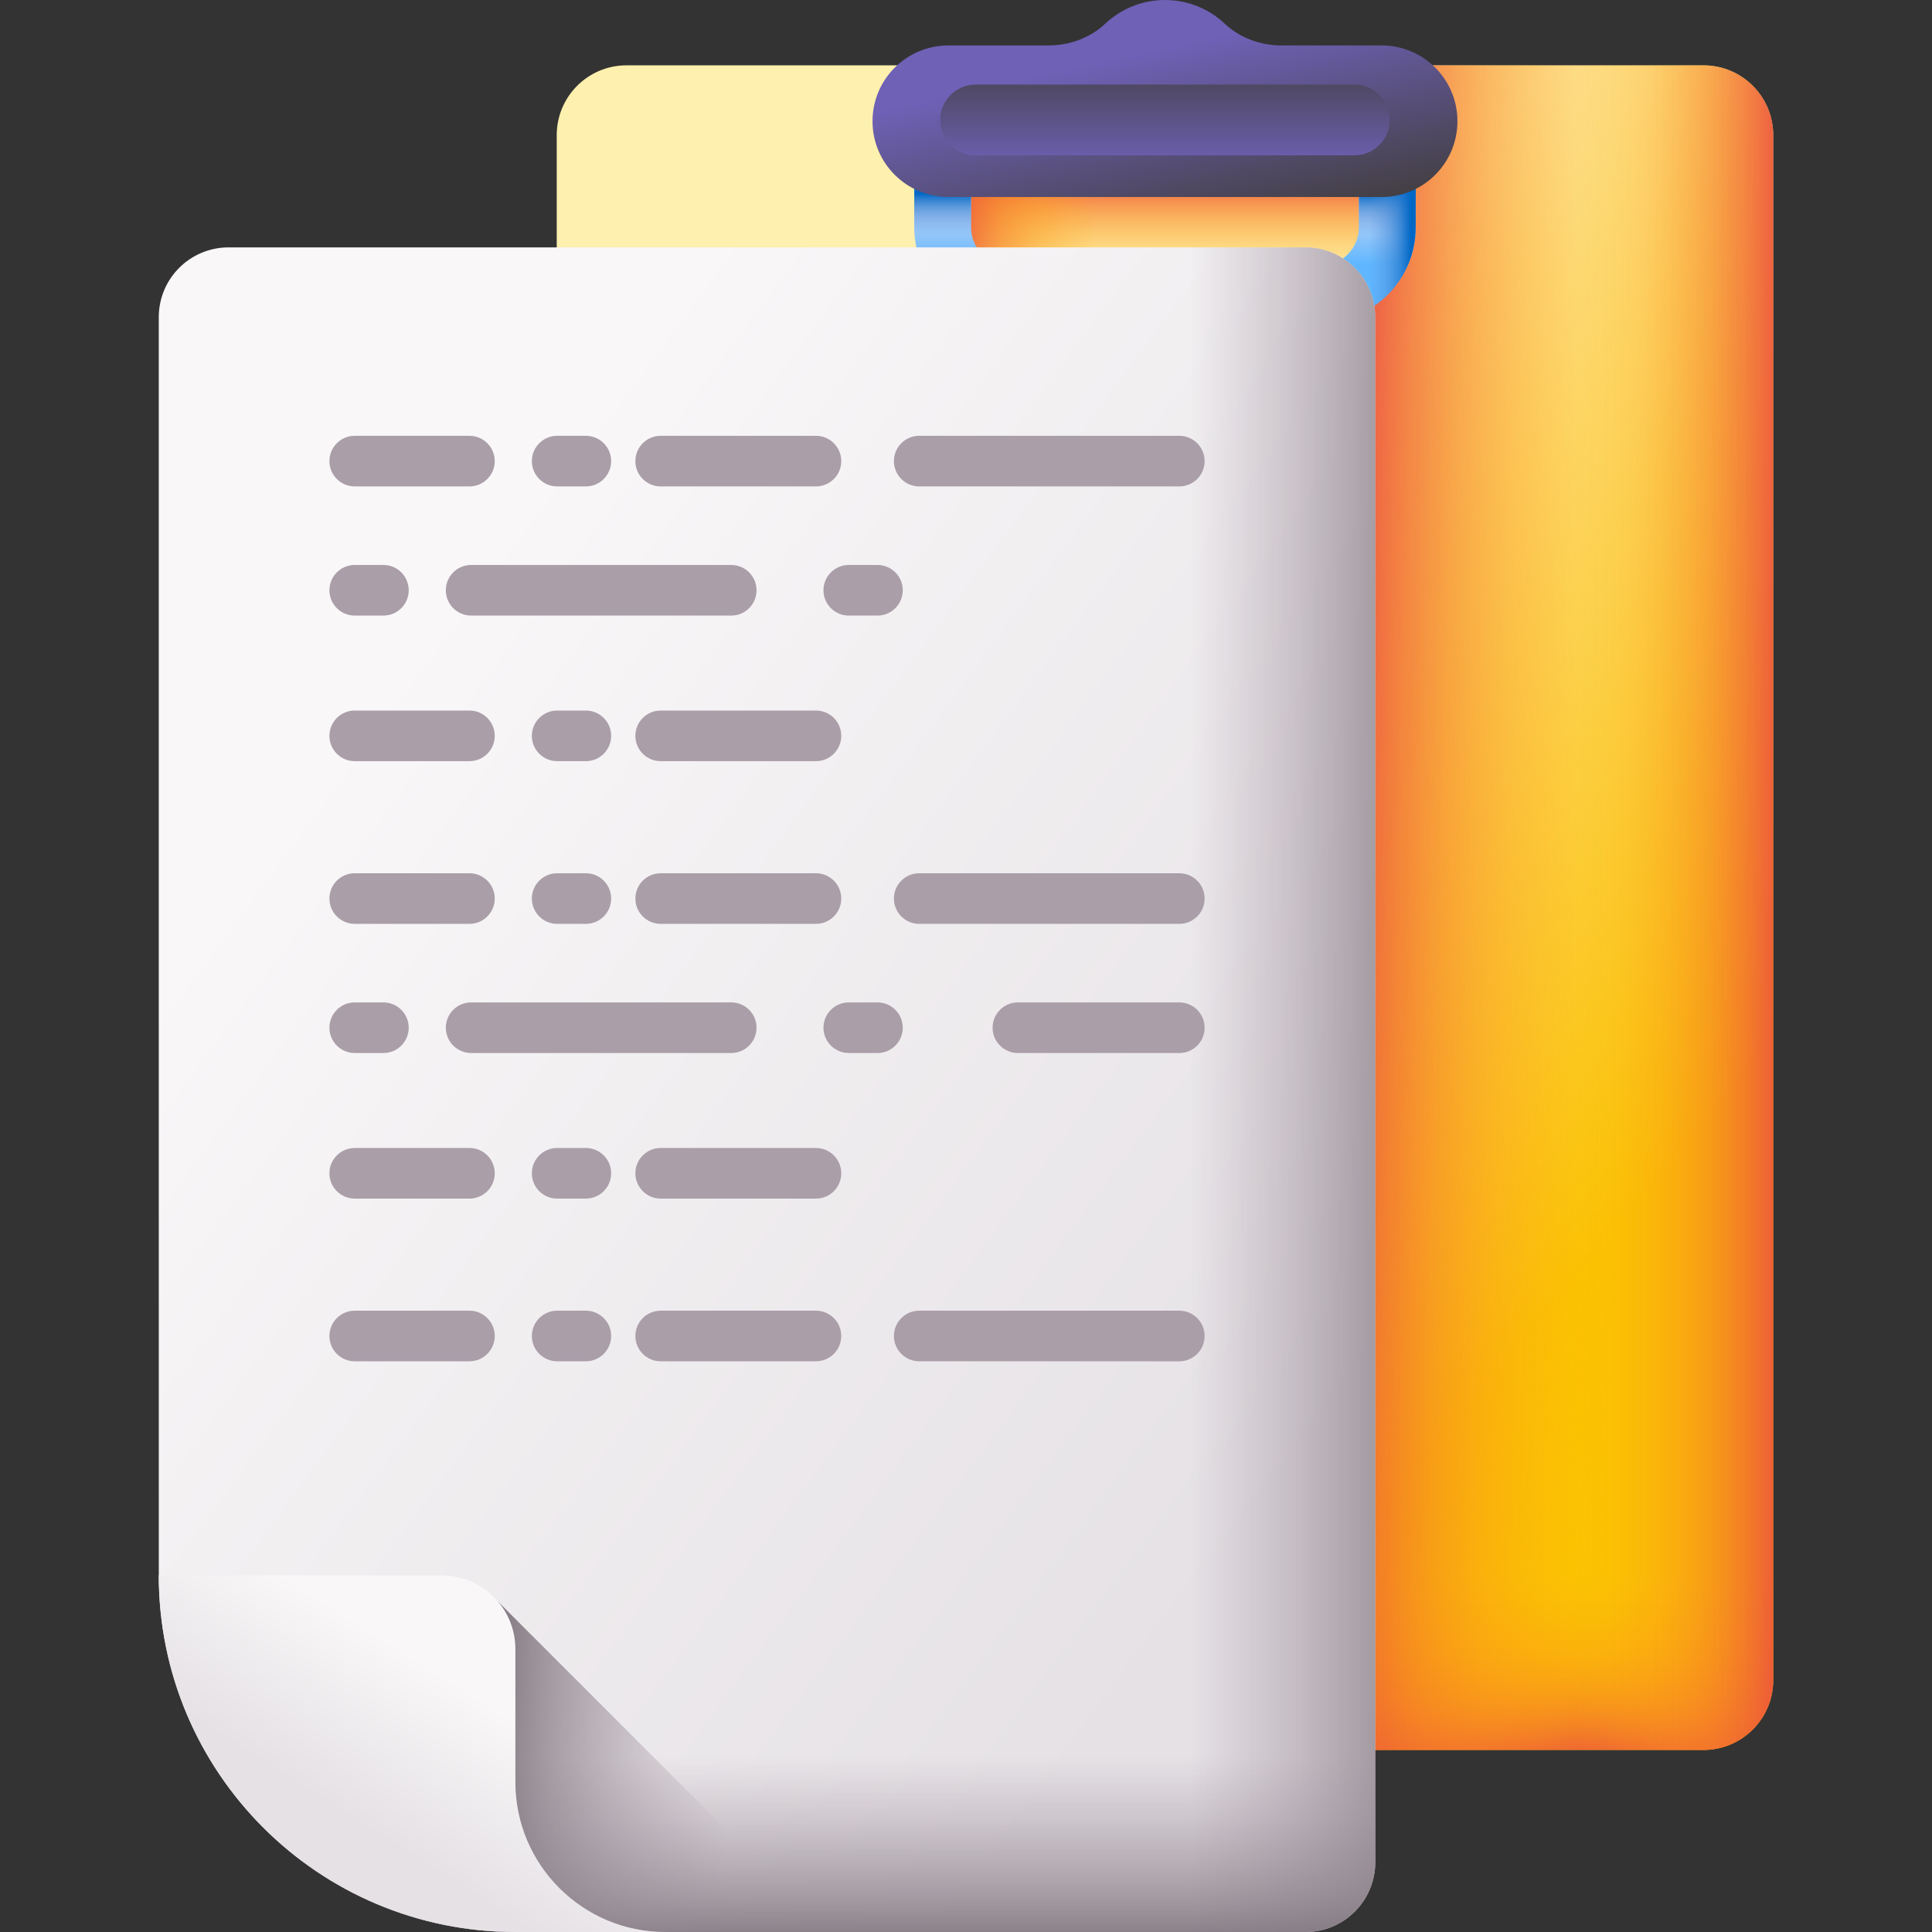 <svg id="Capa_1" enable-background="new 0 0 510 510" height="512" viewBox="0 0 510 510" width="512" xmlns="http://www.w3.org/2000/svg" xmlns:xlink="http://www.w3.org/1999/xlink"><rect x="0" y="0" width="510" height="510" fill="#333333" stroke="none"/><linearGradient id="SVGID_1_" gradientUnits="userSpaceOnUse" x1="267.404" x2="429.396" y1="185.539" y2="322.032"><stop offset="0" stop-color="#fef0ae"/><stop offset="1" stop-color="#fac600"/></linearGradient><linearGradient id="lg1"><stop offset="0" stop-color="#fea613" stop-opacity="0"/><stop offset=".203" stop-color="#fda215" stop-opacity=".203"/><stop offset=".405" stop-color="#fb961b" stop-opacity=".405"/><stop offset=".607" stop-color="#f68225" stop-opacity=".607"/><stop offset=".807" stop-color="#f06633" stop-opacity=".807"/><stop offset="1" stop-color="#e94444"/></linearGradient><linearGradient id="SVGID_00000117648626455303516800000013585614428373209232_" gradientUnits="userSpaceOnUse" x1="307.525" x2="307.525" xlink:href="#lg1" y1="415.799" y2="467.488"/><linearGradient id="SVGID_00000000201683905204988080000013816411667768295840_" gradientUnits="userSpaceOnUse" x1="416" x2="473.326" xlink:href="#lg1" y1="239.595" y2="239.595"/><linearGradient id="SVGID_00000017507559588358494430000011552660059219037570_" gradientUnits="userSpaceOnUse" x1="429.175" x2="351.046" xlink:href="#lg1" y1="240.369" y2="238.199"/><linearGradient id="SVGID_00000143596232510457643610000004856288001402098846_" gradientUnits="userSpaceOnUse" x1="307.525" x2="307.525" xlink:href="#lg1" y1="73" y2="46.2"/><linearGradient id="SVGID_00000168814974958012005410000000546830835863516071_" gradientUnits="userSpaceOnUse" x1="289" x2="248.95" xlink:href="#lg1" y1="56.864" y2="56.864"/><linearGradient id="SVGID_00000183248139618239143270000001716100693805446078_" gradientUnits="userSpaceOnUse" x1="307.525" x2="307.525" y1="52" y2="69.67"><stop offset="0" stop-color="#d5daf3"/><stop offset="1" stop-color="#60b7ff"/></linearGradient><linearGradient id="lg2"><stop offset="0" stop-color="#528fd8" stop-opacity="0"/><stop offset=".214" stop-color="#4e8dd7" stop-opacity=".214"/><stop offset=".439" stop-color="#4187d5" stop-opacity=".439"/><stop offset=".668" stop-color="#2c7dd0" stop-opacity=".668"/><stop offset=".899" stop-color="#0f6fc9" stop-opacity=".9"/><stop offset="1" stop-color="#0067c5"/></linearGradient><linearGradient id="SVGID_00000123405272129814381610000000905678134426956681_" gradientUnits="userSpaceOnUse" x1="307.525" x2="307.525" xlink:href="#lg2" y1="62" y2="51.081"/><linearGradient id="SVGID_00000091737762130772997420000002065373518303387013_" gradientUnits="userSpaceOnUse" x1="361.333" x2="372.379" xlink:href="#lg2" y1="61.417" y2="61.417"/><linearGradient id="lg3"><stop offset="0" stop-color="#f9f7f8"/><stop offset="1" stop-color="#e5e1e5"/></linearGradient><linearGradient id="SVGID_00000142158780932460658550000000472651334565902218_" gradientUnits="userSpaceOnUse" x1="93.979" x2="351.842" xlink:href="#lg3" y1="188.484" y2="379.529"/><linearGradient id="lg4"><stop offset="0" stop-color="#9b8e99" stop-opacity="0"/><stop offset=".346" stop-color="#978a95" stop-opacity=".347"/><stop offset=".714" stop-color="#8a7f88" stop-opacity=".714"/><stop offset="1" stop-color="#7b7179"/></linearGradient><linearGradient id="SVGID_00000134236931075785104750000008738381086292059806_" gradientUnits="userSpaceOnUse" x1="314.015" x2="382.539" xlink:href="#lg4" y1="287.652" y2="287.652"/><linearGradient id="SVGID_00000181773943793431290670000009208334976757984400_" gradientUnits="userSpaceOnUse" x1="202.475" x2="202.475" xlink:href="#lg4" y1="463.856" y2="515.545"/><linearGradient id="SVGID_00000061467801398085836980000012097369522950963370_" gradientUnits="userSpaceOnUse" x1="192.883" x2="125.821" xlink:href="#lg4" y1="470.303" y2="465.996"/><linearGradient id="SVGID_00000112623746533069440700000016421575951613211284_" gradientUnits="userSpaceOnUse" x1="120.45" x2="96.455" xlink:href="#lg3" y1="444.388" y2="482.533"/><linearGradient id="lg5"><stop offset="0" stop-color="#6e61b6"/><stop offset="1" stop-color="#433f43"/></linearGradient><linearGradient id="SVGID_00000147938353492341947740000010592515544016353954_" gradientUnits="userSpaceOnUse" x1="303.509" x2="314.509" xlink:href="#lg5" y1="13.742" y2="63.742"/><linearGradient id="SVGID_00000070807102971843438810000005551614850542671003_" gradientUnits="userSpaceOnUse" x1="307.525" x2="307.525" xlink:href="#lg5" y1="44.333" y2="13.92"/><g><g><path d="m449.667 461.943h-208.57c-51.988 0-94.133-42.145-94.133-94.133v-332.143c0-10.173 8.247-18.42 18.42-18.42h284.283c10.173 0 18.42 8.247 18.42 18.42v407.856c0 10.173-8.247 18.42-18.42 18.42z" fill="url(#SVGID_1_)"/><path d="m146.964 292.75v75.06c0 51.988 42.145 94.133 94.133 94.133h208.57c10.173 0 18.42-8.247 18.42-18.42v-150.773z" fill="url(#SVGID_00000117648626455303516800000013585614428373209232_)"/></g><path d="m449.667 17.247h-82.808v39.707l-14.192 21.67v383.319h97c10.173 0 18.42-8.247 18.42-18.42v-407.856c0-10.173-8.247-18.42-18.42-18.42z" fill="url(#SVGID_00000000201683905204988080000013816411667768295840_)"/><path d="m449.667 17.247h-82.808v39.707l-14.192 21.67v383.319h97c10.173 0 18.42-8.247 18.42-18.42v-407.856c0-10.173-8.247-18.42-18.42-18.42z" fill="url(#SVGID_00000017507559588358494430000011552660059219037570_)"/><path d="m249.229 35.103h116.593v43.522h-116.593z" fill="url(#SVGID_00000143596232510457643610000004856288001402098846_)"/><path d="m249.229 35.103h67.313v43.522h-67.313z" fill="url(#SVGID_00000168814974958012005410000000546830835863516071_)"/><path d="m348.534 85.167h-82.018c-13.882 0-25.176-11.294-25.176-25.176v-22.324h15v22.324c0 5.611 4.564 10.176 10.176 10.176h82.018c5.611 0 10.176-4.564 10.176-10.176v-22.324h15v22.324c0 13.882-11.294 25.176-25.176 25.176z" fill="url(#SVGID_00000183248139618239143270000001716100693805446078_)"/><path d="m348.534 85.167h-82.018c-13.882 0-25.176-11.294-25.176-25.176v-22.324h15v22.324c0 5.611 4.564 10.176 10.176 10.176h82.018c5.611 0 10.176-4.564 10.176-10.176v-22.324h15v22.324c0 13.882-11.294 25.176-25.176 25.176z" fill="url(#SVGID_00000123405272129814381610000000905678134426956681_)"/><path d="m358.71 59.991c0 5.611-4.564 10.176-10.176 10.176h-30.543v15h30.543c13.882 0 25.176-11.294 25.176-25.176v-22.324h-15z" fill="url(#SVGID_00000091737762130772997420000002065373518303387013_)"/><g><g><g><path d="m344.616 510h-208.57c-51.988 0-94.133-42.145-94.133-94.133v-332.143c0-10.173 8.247-18.42 18.42-18.42h284.283c10.173 0 18.42 8.247 18.42 18.42v407.856c0 10.173-8.247 18.42-18.42 18.42z" fill="url(#SVGID_00000142158780932460658550000000472651334565902218_)"/><path d="m344.616 65.304h-163.424v444.696h163.424c10.173 0 18.42-8.247 18.42-18.42v-407.856c0-10.173-8.247-18.42-18.42-18.42z" fill="url(#SVGID_00000134236931075785104750000008738381086292059806_)"/><path d="m41.913 340.807v75.06c0 51.988 42.145 94.133 94.133 94.133h208.57c10.173 0 18.42-8.247 18.42-18.42v-150.773z" fill="url(#SVGID_00000181773943793431290670000009208334976757984400_)"/><path d="m131.528 422.836v87.054c1.498.071 3.003.11 4.518.11h82.646z" fill="url(#SVGID_00000061467801398085836980000012097369522950963370_)"/><path d="m136.046 470.391c0 21.875 17.733 39.609 39.609 39.609h-39.609c-51.988 0-94.133-42.145-94.133-94.133h74.715c10.724 0 19.418 8.694 19.418 19.418z" fill="url(#SVGID_00000112623746533069440700000016421575951613211284_)"/></g></g><g fill="#aa9ea9"><path d="m174.402 128.404h40.988c3.689 0 6.68-2.991 6.68-6.68s-2.991-6.68-6.68-6.68h-40.988c-3.689 0-6.68 2.991-6.68 6.68s2.991 6.68 6.68 6.68z"/><path d="m93.639 128.404h30.282c3.689 0 6.68-2.991 6.68-6.68s-2.991-6.68-6.68-6.68h-30.282c-3.689 0-6.68 2.991-6.68 6.68s2.99 6.68 6.68 6.68z"/><path d="m147.078 128.404h7.571c3.689 0 6.68-2.991 6.68-6.68s-2.991-6.68-6.68-6.68h-7.571c-3.689 0-6.68 2.991-6.68 6.68s2.991 6.68 6.68 6.68z"/><path d="m193.026 149.138h-68.66c-3.689 0-6.68 2.991-6.68 6.68 0 3.69 2.991 6.68 6.68 6.68h68.66c3.689 0 6.68-2.99 6.68-6.68 0-3.689-2.991-6.68-6.68-6.68z"/><path d="m242.651 128.404h68.66c3.689 0 6.68-2.99 6.68-6.68 0-3.689-2.991-6.68-6.68-6.68h-68.66c-3.689 0-6.68 2.991-6.68 6.68s2.991 6.68 6.68 6.68z"/><path d="m93.639 162.498h7.571c3.689 0 6.68-2.99 6.68-6.68 0-3.689-2.991-6.68-6.68-6.68h-7.571c-3.689 0-6.68 2.991-6.68 6.68 0 3.69 2.99 6.68 6.68 6.68z"/><path d="m215.391 187.567h-40.988c-3.689 0-6.68 2.991-6.68 6.68s2.991 6.68 6.68 6.68h40.988c3.689 0 6.68-2.991 6.68-6.68-.001-3.69-2.991-6.68-6.68-6.68z"/><path d="m93.639 200.927h30.282c3.689 0 6.68-2.991 6.68-6.68s-2.991-6.68-6.68-6.68h-30.282c-3.689 0-6.68 2.991-6.68 6.68s2.99 6.68 6.68 6.68z"/><path d="m147.078 187.567c-3.689 0-6.68 2.991-6.68 6.68s2.991 6.68 6.68 6.68h7.571c3.689 0 6.68-2.991 6.68-6.68s-2.991-6.68-6.68-6.68z"/><path d="m217.375 155.818c0 3.69 2.991 6.68 6.68 6.68h7.571c3.689 0 6.68-2.99 6.68-6.68 0-3.689-2.991-6.68-6.68-6.68h-7.571c-3.689 0-6.68 2.991-6.68 6.68z"/><path d="m215.391 230.516h-40.988c-3.689 0-6.68 2.991-6.68 6.68s2.991 6.68 6.68 6.68h40.988c3.689 0 6.68-2.991 6.68-6.68-.001-3.689-2.991-6.68-6.68-6.68z"/><path d="m93.639 243.876h30.282c3.689 0 6.68-2.991 6.68-6.68s-2.991-6.68-6.68-6.68h-30.282c-3.689 0-6.68 2.991-6.68 6.68s2.99 6.68 6.68 6.68z"/><path d="m147.078 243.876h7.571c3.689 0 6.68-2.991 6.68-6.68s-2.991-6.68-6.68-6.68h-7.571c-3.689 0-6.68 2.991-6.68 6.68s2.991 6.68 6.68 6.68z"/><path d="m117.686 271.291c0 3.689 2.991 6.68 6.68 6.68h68.66c3.689 0 6.68-2.99 6.68-6.68 0-3.689-2.991-6.68-6.68-6.68h-68.66c-3.689 0-6.68 2.991-6.68 6.68z"/><path d="m311.311 230.516h-68.66c-3.689 0-6.68 2.991-6.68 6.68s2.991 6.68 6.68 6.68h68.66c3.689 0 6.68-2.99 6.68-6.68 0-3.689-2.991-6.68-6.68-6.68z"/><path d="m311.311 264.611h-42.607c-3.689 0-6.68 2.991-6.68 6.68s2.991 6.68 6.68 6.68h42.607c3.689 0 6.68-2.99 6.68-6.68 0-3.689-2.991-6.68-6.68-6.68z"/><path d="m93.639 277.971h7.571c3.689 0 6.68-2.99 6.68-6.68 0-3.689-2.991-6.68-6.68-6.68h-7.571c-3.689 0-6.68 2.991-6.68 6.68s2.99 6.68 6.68 6.68z"/><path d="m215.391 303.039h-40.988c-3.689 0-6.68 2.99-6.68 6.68s2.991 6.68 6.68 6.68h40.988c3.689 0 6.68-2.991 6.68-6.68s-2.991-6.68-6.68-6.68z"/><path d="m93.639 316.399h30.282c3.689 0 6.68-2.991 6.68-6.68s-2.991-6.68-6.68-6.68h-30.282c-3.689 0-6.68 2.99-6.68 6.68s2.99 6.68 6.68 6.68z"/><path d="m147.078 303.039c-3.689 0-6.68 2.99-6.68 6.68s2.991 6.68 6.68 6.68h7.571c3.689 0 6.68-2.991 6.68-6.68s-2.991-6.68-6.68-6.68z"/><path d="m231.626 277.971c3.689 0 6.68-2.99 6.68-6.68 0-3.689-2.991-6.68-6.68-6.68h-7.571c-3.689 0-6.68 2.991-6.68 6.68s2.991 6.68 6.68 6.68z"/><path d="m222.07 352.668c0-3.689-2.991-6.68-6.68-6.68h-40.988c-3.689 0-6.68 2.991-6.68 6.68s2.991 6.68 6.68 6.68h40.988c3.69 0 6.68-2.99 6.68-6.68z"/><path d="m93.639 359.348h30.282c3.689 0 6.68-2.991 6.68-6.68s-2.991-6.68-6.68-6.68h-30.282c-3.689 0-6.68 2.991-6.68 6.68 0 3.69 2.99 6.68 6.68 6.68z"/><path d="m147.078 359.348h7.571c3.689 0 6.68-2.991 6.68-6.68s-2.991-6.68-6.68-6.68h-7.571c-3.689 0-6.68 2.991-6.68 6.68 0 3.69 2.991 6.68 6.68 6.68z"/><path d="m311.311 345.988h-68.66c-3.689 0-6.68 2.991-6.68 6.68 0 3.69 2.991 6.68 6.68 6.68h68.66c3.689 0 6.68-2.99 6.68-6.68 0-3.689-2.991-6.68-6.68-6.68z"/></g></g><g><path d="m364.727 12h-26.366c-5.555 0-11.014-1.938-15.059-5.745-4.121-3.878-9.671-6.255-15.777-6.255s-11.655 2.377-15.776 6.255c-4.045 3.807-9.504 5.745-15.059 5.745h-26.366c-11.046 0-20 8.954-20 20 0 11.046 8.954 20 20 20h114.403c11.046 0 20-8.954 20-20 0-11.046-8.954-20-20-20z" fill="url(#SVGID_00000147938353492341947740000010592515544016353954_)"/><path d="m357.525 41h-100c-5.155 0-9.333-4.179-9.333-9.333 0-5.155 4.179-9.333 9.333-9.333h100c5.155 0 9.333 4.179 9.333 9.333.001 5.154-4.178 9.333-9.333 9.333z" fill="url(#SVGID_00000070807102971843438810000005551614850542671003_)"/></g></g></svg>